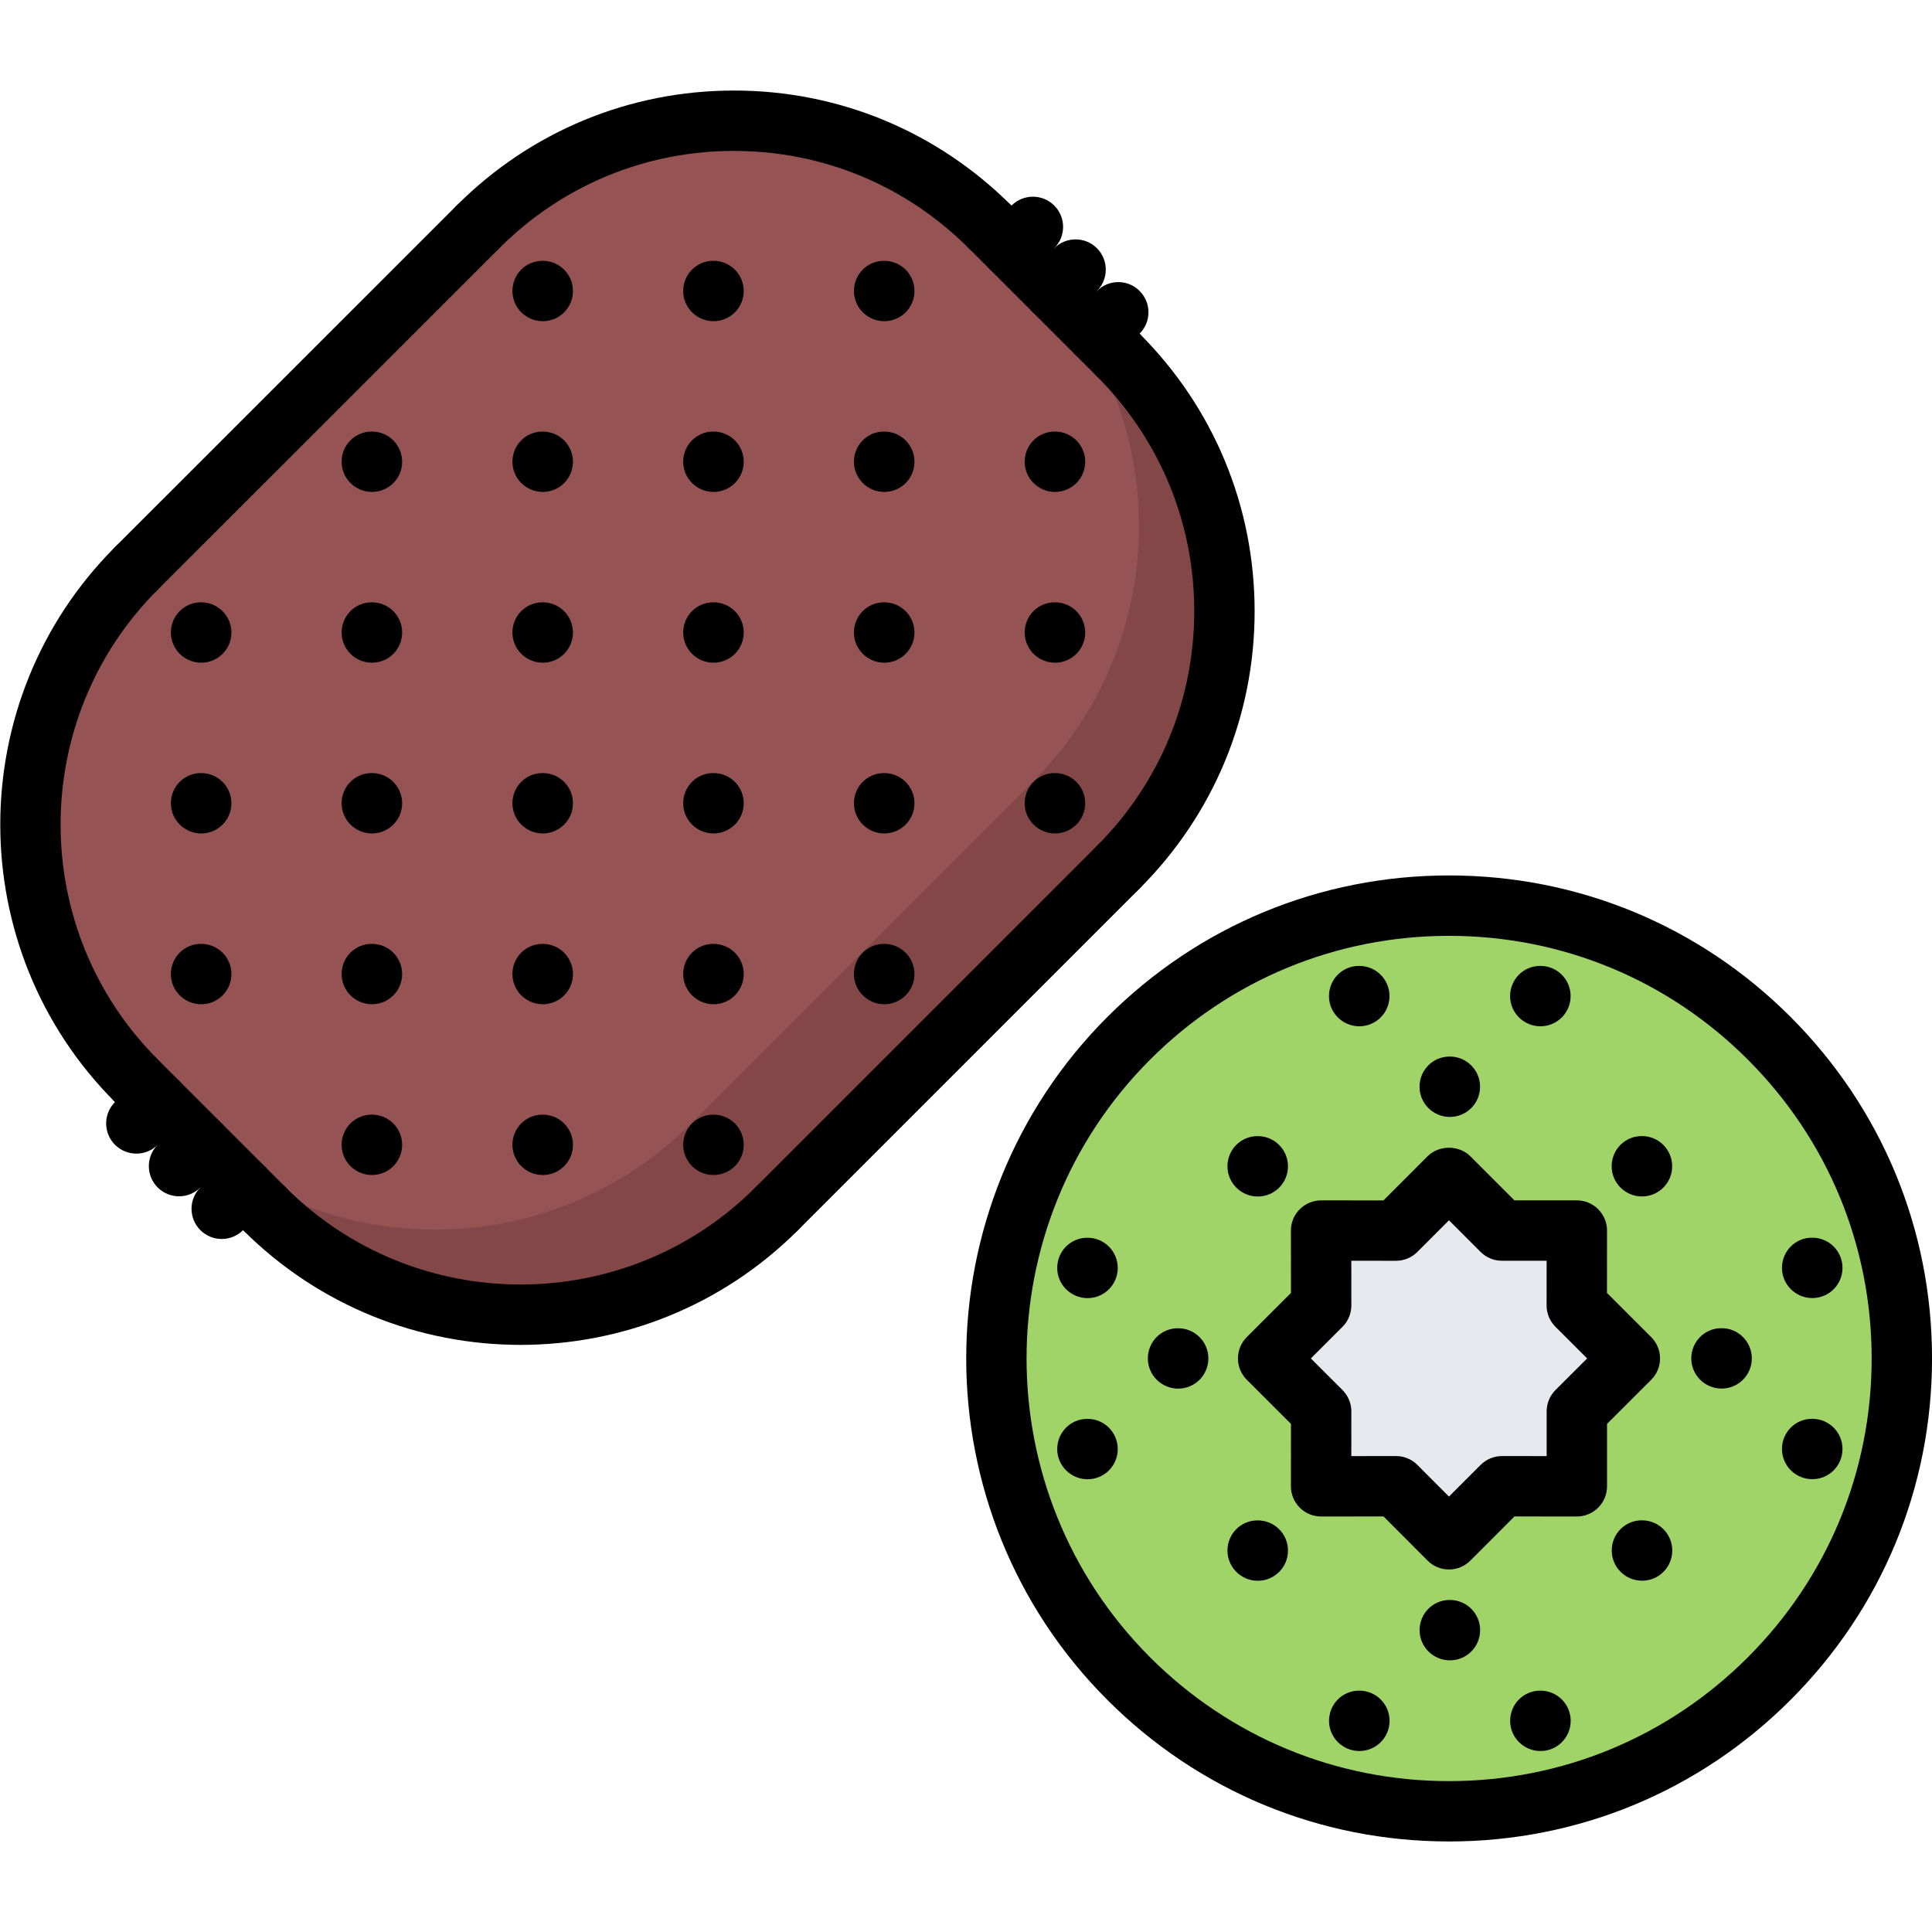 <svg id="icons" enable-background="new 0 0 64 64" height="512" viewBox="0 0 64 64" width="512" xmlns="http://www.w3.org/2000/svg"><path d="m37.036 11.766c4.7 4.69 4.7 12.281 0 16.971l-11.31 11.31c-4.69 4.69-12.28 4.69-16.971 0l-.709-.71-1.411-1.41-1.409-1.41-.711-.71c-4.689-4.689-4.689-12.28 0-16.97l11.311-11.32c4.689-4.689 12.28-4.689 16.97 0l.71.71 1.41 1.41 1.42 1.42z" fill="#965353"/><path d="m37.036 11.766-.7-.71-1.42-1.42-1.41-1.41-.002-.001.701.71c4.7 4.69 4.7 12.28 0 16.971l-11.31 11.31c-4.688 4.688-12.272 4.689-16.963.006l.703.705 1.411 1.41.709.71c4.69 4.69 12.28 4.69 16.971 0l11.31-11.31c4.7-4.69 4.7-12.281 0-16.971z" fill="#844747"/><path d="m58.606 34.396c5.859 5.86 5.859 15.36 0 21.21-5.86 5.861-15.36 5.86-21.221 0-5.85-5.85-5.85-15.351 0-21.209 5.861-5.861 15.361-5.861 21.221-.001zm-4.62 10.61-1.75-1.76v-2.48h-2.49l-1.75-1.75-1.749 1.75-2.491.001.01 2.48-1.76 1.759 1.76 1.75-.01 2.48h2.49l1.75 1.76 1.759-1.76h2.48l.001-2.481z" fill="#a0d468"/><path d="m52.236 43.246 1.75 1.76-1.75 1.749-.001 2.481h-2.48l-1.759 1.76-1.75-1.76h-2.49l.01-2.48-1.76-1.75 1.76-1.759-.01-2.48 2.491-.001 1.749-1.75 1.75 1.75h2.49z" fill="#e6e9ed"/><path d="m15.831 8.518c-.256 0-.512-.098-.707-.293-.391-.39-.391-1.023 0-1.414 2.456-2.457 5.72-3.811 9.19-3.812 3.471 0 6.735 1.354 9.192 3.812.391.391.391 1.023 0 1.414s-1.023.391-1.414 0c-2.079-2.08-4.842-3.226-7.778-3.226s-5.698 1.146-7.776 3.226c-.195.195-.451.293-.707.293z"/><path d="m37.042 29.729c-.256 0-.512-.098-.707-.293-.391-.391-.391-1.023 0-1.414 2.08-2.079 3.226-4.842 3.226-7.777 0-2.937-1.146-5.699-3.226-7.779-.391-.391-.391-1.023 0-1.414s1.023-.391 1.414 0c2.458 2.458 3.812 5.723 3.812 9.193s-1.354 6.734-3.812 9.191c-.195.196-.451.293-.707.293z"/><path d="m17.244 44.551c-3.329 0-6.657-1.267-9.192-3.801-.391-.391-.391-1.023 0-1.414s1.023-.391 1.414 0c4.29 4.288 11.269 4.287 15.557-.001.391-.391 1.023-.391 1.414 0s.391 1.023 0 1.414c-2.534 2.534-5.864 3.802-9.193 3.802z"/><path d="m4.517 36.8c-.256 0-.512-.098-.707-.293-5.068-5.068-5.068-13.316 0-18.385.391-.391 1.023-.391 1.414 0s.391 1.023 0 1.414c-4.289 4.289-4.289 11.268 0 15.557.391.391.391 1.023 0 1.414-.196.195-.452.293-.707.293z"/><path d="m4.517 19.829c-.256 0-.512-.098-.707-.293-.391-.391-.391-1.023 0-1.414l11.314-11.311c.391-.391 1.023-.391 1.414 0s.391 1.023 0 1.414l-11.314 11.311c-.196.195-.452.293-.707.293z"/><path d="m25.729 41.042c-.256 0-.512-.098-.707-.293-.391-.391-.391-1.023 0-1.414l11.313-11.313c.391-.391 1.023-.391 1.414 0s.391 1.023 0 1.414l-11.312 11.313c-.196.195-.452.293-.708.293z"/><path d="m37.042 12.759c-.256 0-.512-.098-.707-.293l-4.242-4.241c-.391-.391-.391-1.023 0-1.414s1.023-.391 1.414 0l4.242 4.241c.391.391.391 1.023 0 1.414-.195.195-.451.293-.707.293z"/><path d="m8.759 41.042c-.256 0-.512-.098-.707-.293l-4.242-4.242c-.391-.391-.391-1.023 0-1.414s1.023-.391 1.414 0l4.242 4.242c.391.391.391 1.023 0 1.414-.195.195-.451.293-.707.293z"/><path d="m4.517 38.215c-.256 0-.512-.098-.707-.292-.391-.391-.391-1.023-.001-1.415l.707-.708c.391-.391 1.024-.39 1.415-.001.391.391.391 1.023.001 1.415l-.707.708c-.196.195-.453.293-.708.293z"/><path d="m5.931 39.629c-.256 0-.512-.098-.707-.292-.391-.391-.391-1.023-.001-1.415l.707-.708c.391-.391 1.024-.39 1.415-.001.391.391.391 1.023.001 1.415l-.707.708c-.196.195-.452.293-.708.293z"/><path d="m7.345 41.043c-.256 0-.512-.098-.707-.292-.391-.391-.391-1.023-.001-1.415l.707-.708c.391-.391 1.024-.39 1.415-.001.391.391.391 1.023.001 1.415l-.707.708c-.196.195-.452.293-.708.293z"/><path d="m33.507 9.224c-.256 0-.513-.098-.708-.293-.39-.392-.39-1.024.001-1.415l.709-.708c.391-.389 1.024-.39 1.415.001.39.392.39 1.024-.001 1.415l-.709.708c-.195.194-.451.292-.707.292z"/><path d="m34.921 10.638c-.256 0-.513-.098-.708-.293-.39-.392-.39-1.024.001-1.415l.709-.708c.391-.389 1.024-.39 1.415.001.39.392.39 1.024-.001 1.415l-.709.708c-.195.194-.451.292-.707.292z"/><path d="m36.335 12.052c-.257 0-.513-.098-.708-.294-.39-.391-.39-1.024.002-1.414l.709-.707c.391-.389 1.023-.391 1.414.002.39.391.39 1.024-.002 1.414l-.709.707c-.195.194-.45.292-.706.292z"/><path d="m6.666 21.953c-.553 0-1.005-.447-1.005-1s.442-1 .994-1h.011c.552 0 1 .447 1 1s-.448 1-1 1z"/><path d="m6.666 27.609c-.553 0-1.005-.447-1.005-1s.442-1 .994-1h.011c.552 0 1 .447 1 1s-.448 1-1 1z"/><path d="m6.666 33.267c-.553 0-1.005-.447-1.005-1s.442-1 .994-1h.011c.552 0 1 .447 1 1s-.448 1-1 1z"/><path d="m12.322 16.296c-.553 0-1.005-.447-1.005-1s.442-1 .994-1h.011c.552 0 1 .447 1 1s-.448 1-1 1z"/><path d="m12.322 21.953c-.553 0-1.005-.447-1.005-1s.442-1 .994-1h.011c.552 0 1 .447 1 1s-.448 1-1 1z"/><path d="m12.322 27.609c-.553 0-1.005-.447-1.005-1s.442-1 .994-1h.011c.552 0 1 .447 1 1s-.448 1-1 1z"/><path d="m12.322 33.267c-.553 0-1.005-.447-1.005-1s.442-1 .994-1h.011c.552 0 1 .447 1 1s-.448 1-1 1z"/><path d="m12.322 38.924c-.553 0-1.005-.447-1.005-1s.442-1 .994-1h.011c.552 0 1 .447 1 1s-.448 1-1 1z"/><path d="m17.98 10.64c-.553 0-1.005-.447-1.005-1s.442-1 .994-1h.011c.552 0 1 .447 1 1s-.448 1-1 1z"/><path d="m17.98 16.296c-.553 0-1.005-.447-1.005-1s.442-1 .994-1h.011c.552 0 1 .447 1 1s-.448 1-1 1z"/><path d="m17.98 21.953c-.553 0-1.005-.447-1.005-1s.442-1 .994-1h.011c.552 0 1 .447 1 1s-.448 1-1 1z"/><path d="m17.98 27.609c-.553 0-1.005-.447-1.005-1s.442-1 .994-1h.011c.552 0 1 .447 1 1s-.448 1-1 1z"/><path d="m17.98 33.267c-.553 0-1.005-.447-1.005-1s.442-1 .994-1h.011c.552 0 1 .447 1 1s-.448 1-1 1z"/><path d="m17.98 38.924c-.553 0-1.005-.447-1.005-1s.442-1 .994-1h.011c.552 0 1 .447 1 1s-.448 1-1 1z"/><path d="m23.637 10.64c-.553 0-1.005-.447-1.005-1s.442-1 .994-1h.011c.552 0 1 .447 1 1s-.449 1-1 1z"/><path d="m23.637 16.296c-.553 0-1.005-.447-1.005-1s.442-1 .994-1h.011c.552 0 1 .447 1 1s-.449 1-1 1z"/><path d="m23.637 21.953c-.553 0-1.005-.447-1.005-1s.442-1 .994-1h.011c.552 0 1 .447 1 1s-.449 1-1 1z"/><path d="m23.637 27.609c-.553 0-1.005-.447-1.005-1s.442-1 .994-1h.011c.552 0 1 .447 1 1s-.449 1-1 1z"/><path d="m23.637 33.267c-.553 0-1.005-.447-1.005-1s.442-1 .994-1h.011c.552 0 1 .447 1 1s-.449 1-1 1z"/><path d="m23.637 38.924c-.553 0-1.005-.447-1.005-1s.442-1 .994-1h.011c.552 0 1 .447 1 1s-.449 1-1 1z"/><path d="m29.293 10.64c-.553 0-1.005-.447-1.005-1s.442-1 .994-1h.011c.552 0 1 .447 1 1s-.448 1-1 1z"/><path d="m29.293 16.296c-.553 0-1.005-.447-1.005-1s.442-1 .994-1h.011c.552 0 1 .447 1 1s-.448 1-1 1z"/><path d="m29.293 21.953c-.553 0-1.005-.447-1.005-1s.442-1 .994-1h.011c.552 0 1 .447 1 1s-.448 1-1 1z"/><path d="m29.293 27.609c-.553 0-1.005-.447-1.005-1s.442-1 .994-1h.011c.552 0 1 .447 1 1s-.448 1-1 1z"/><path d="m29.293 33.267c-.553 0-1.005-.447-1.005-1s.442-1 .994-1h.011c.552 0 1 .447 1 1s-.448 1-1 1z"/><path d="m34.949 16.296c-.553 0-1.005-.447-1.005-1s.442-1 .994-1h.011c.552 0 1 .447 1 1s-.448 1-1 1z"/><path d="m34.949 21.953c-.553 0-1.005-.447-1.005-1s.442-1 .994-1h.011c.552 0 1 .447 1 1s-.448 1-1 1z"/><path d="m34.949 27.609c-.553 0-1.005-.447-1.005-1s.442-1 .994-1h.011c.552 0 1 .447 1 1s-.448 1-1 1z"/><path d="m47.999 51.991c-.266 0-.521-.105-.708-.294l-1.46-1.463-2.067.002h-.001c-.266 0-.52-.105-.707-.293s-.293-.442-.293-.708l.002-2.067-1.463-1.461c-.188-.188-.293-.441-.293-.707s.105-.52.293-.707l1.463-1.462-.002-2.066c0-.266.105-.521.293-.708s.441-.293.707-.293l2.068.001 1.461-1.463c.375-.375 1.039-.375 1.414 0l1.461 1.462h2.068c.266 0 .52.105.707.293s.293.442.293.708l-.002 2.065 1.465 1.463c.188.188.293.441.293.707s-.105.521-.294.708l-1.462 1.46v2.068c0 .266-.105.52-.293.707s-.442.293-.707.293h-.001l-2.065-.002-1.463 1.464c-.187.188-.441.293-.707.293zm-1.754-3.757c.266 0 .521.105.708.294l1.046 1.048 1.049-1.049c.188-.188.441-.293.707-.293h.001l1.479.001v-1.482c0-.266.105-.521.294-.708l1.047-1.045-1.05-1.049c-.188-.188-.293-.442-.293-.708l.001-1.479h-1.481c-.266 0-.52-.105-.707-.293l-1.047-1.047-1.047 1.048c-.188.188-.441.293-.707.293l-1.481-.001.001 1.48c0 .266-.105.521-.293.708l-1.048 1.048 1.048 1.047c.188.188.293.442.293.708l-.001 1.48z"/><path d="m48.029 37c-.553 0-1.005-.447-1.005-1s.442-1 .994-1h.011c.552 0 1 .447 1 1s-.448 1-1 1z"/><path d="m45.029 33.997c-.553 0-1.005-.447-1.005-1s.442-1 .994-1h.011c.552 0 1 .447 1 1s-.448 1-1 1z"/><path d="m51.029 33.997c-.553 0-1.005-.447-1.005-1s.442-1 .994-1h.011c.552 0 1 .447 1 1s-.448 1-1 1z"/><path d="m41.666 39.636c-.553 0-1.005-.447-1.005-1s.442-1 .994-1h.011c.552 0 1 .447 1 1s-.448 1-1 1z"/><path d="m39.029 46c-.553 0-1.005-.447-1.005-1s.442-1 .994-1h.011c.552 0 1 .447 1 1s-.448 1-1 1z"/><path d="m41.666 52.365c-.553 0-1.005-.447-1.005-1s.442-1 .994-1h.011c.552 0 1 .447 1 1s-.448 1-1 1z"/><path d="m48.031 55.001c-.553 0-1.005-.447-1.005-1s.442-1 .994-1h.011c.552 0 1 .447 1 1s-.448 1-1 1z"/><path d="m54.396 52.363c-.553 0-1.005-.447-1.005-1s.442-1 .994-1h.011c.552 0 1 .447 1 1s-.448 1-1 1z"/><path d="m57.031 45.998c-.553 0-1.005-.447-1.005-1s.442-1 .994-1h.011c.552 0 1 .447 1 1s-.448 1-1 1z"/><path d="m48.001 61.001c-4.273 0-8.293-1.664-11.316-4.687-6.237-6.237-6.237-16.388 0-22.628 3.022-3.021 7.041-4.686 11.315-4.686s8.293 1.663 11.313 4.685c3.022 3.022 4.688 7.04 4.688 11.314s-1.665 8.293-4.688 11.314c-3.021 3.024-7.039 4.688-11.312 4.688zm-.001-30c-3.74 0-7.257 1.456-9.901 4.1-5.457 5.46-5.457 14.343 0 19.8 2.646 2.645 6.162 4.101 9.902 4.101 3.739 0 7.254-1.456 9.898-4.101s4.102-6.16 4.102-9.9c0-3.739-1.457-7.256-4.102-9.9-2.643-2.645-6.159-4.1-9.899-4.1z"/><path d="m36.027 49.002c-.553 0-1.005-.447-1.005-1s.442-1 .994-1h.011c.552 0 1 .447 1 1s-.448 1-1 1z"/><path d="m36.027 43.002c-.553 0-1.005-.447-1.005-1s.442-1 .994-1h.011c.552 0 1 .447 1 1s-.448 1-1 1z"/><path d="m51.031 58.005c-.553 0-1.005-.447-1.005-1s.442-1 .994-1h.011c.552 0 1 .447 1 1s-.448 1-1 1z"/><path d="m45.031 58.005c-.553 0-1.005-.447-1.005-1s.442-1 .994-1h.011c.552 0 1 .447 1 1s-.448 1-1 1z"/><path d="m60.035 43c-.553 0-1.005-.447-1.005-1s.442-1 .994-1h.011c.552 0 1 .447 1 1s-.448 1-1 1z"/><path d="m60.035 49c-.553 0-1.005-.447-1.005-1s.442-1 .994-1h.011c.552 0 1 .447 1 1s-.448 1-1 1z"/><path d="m54.393 39.634c-.553 0-1.005-.447-1.005-1s.442-1 .994-1h.011c.552 0 1 .447 1 1s-.449 1-1 1z"/></svg>